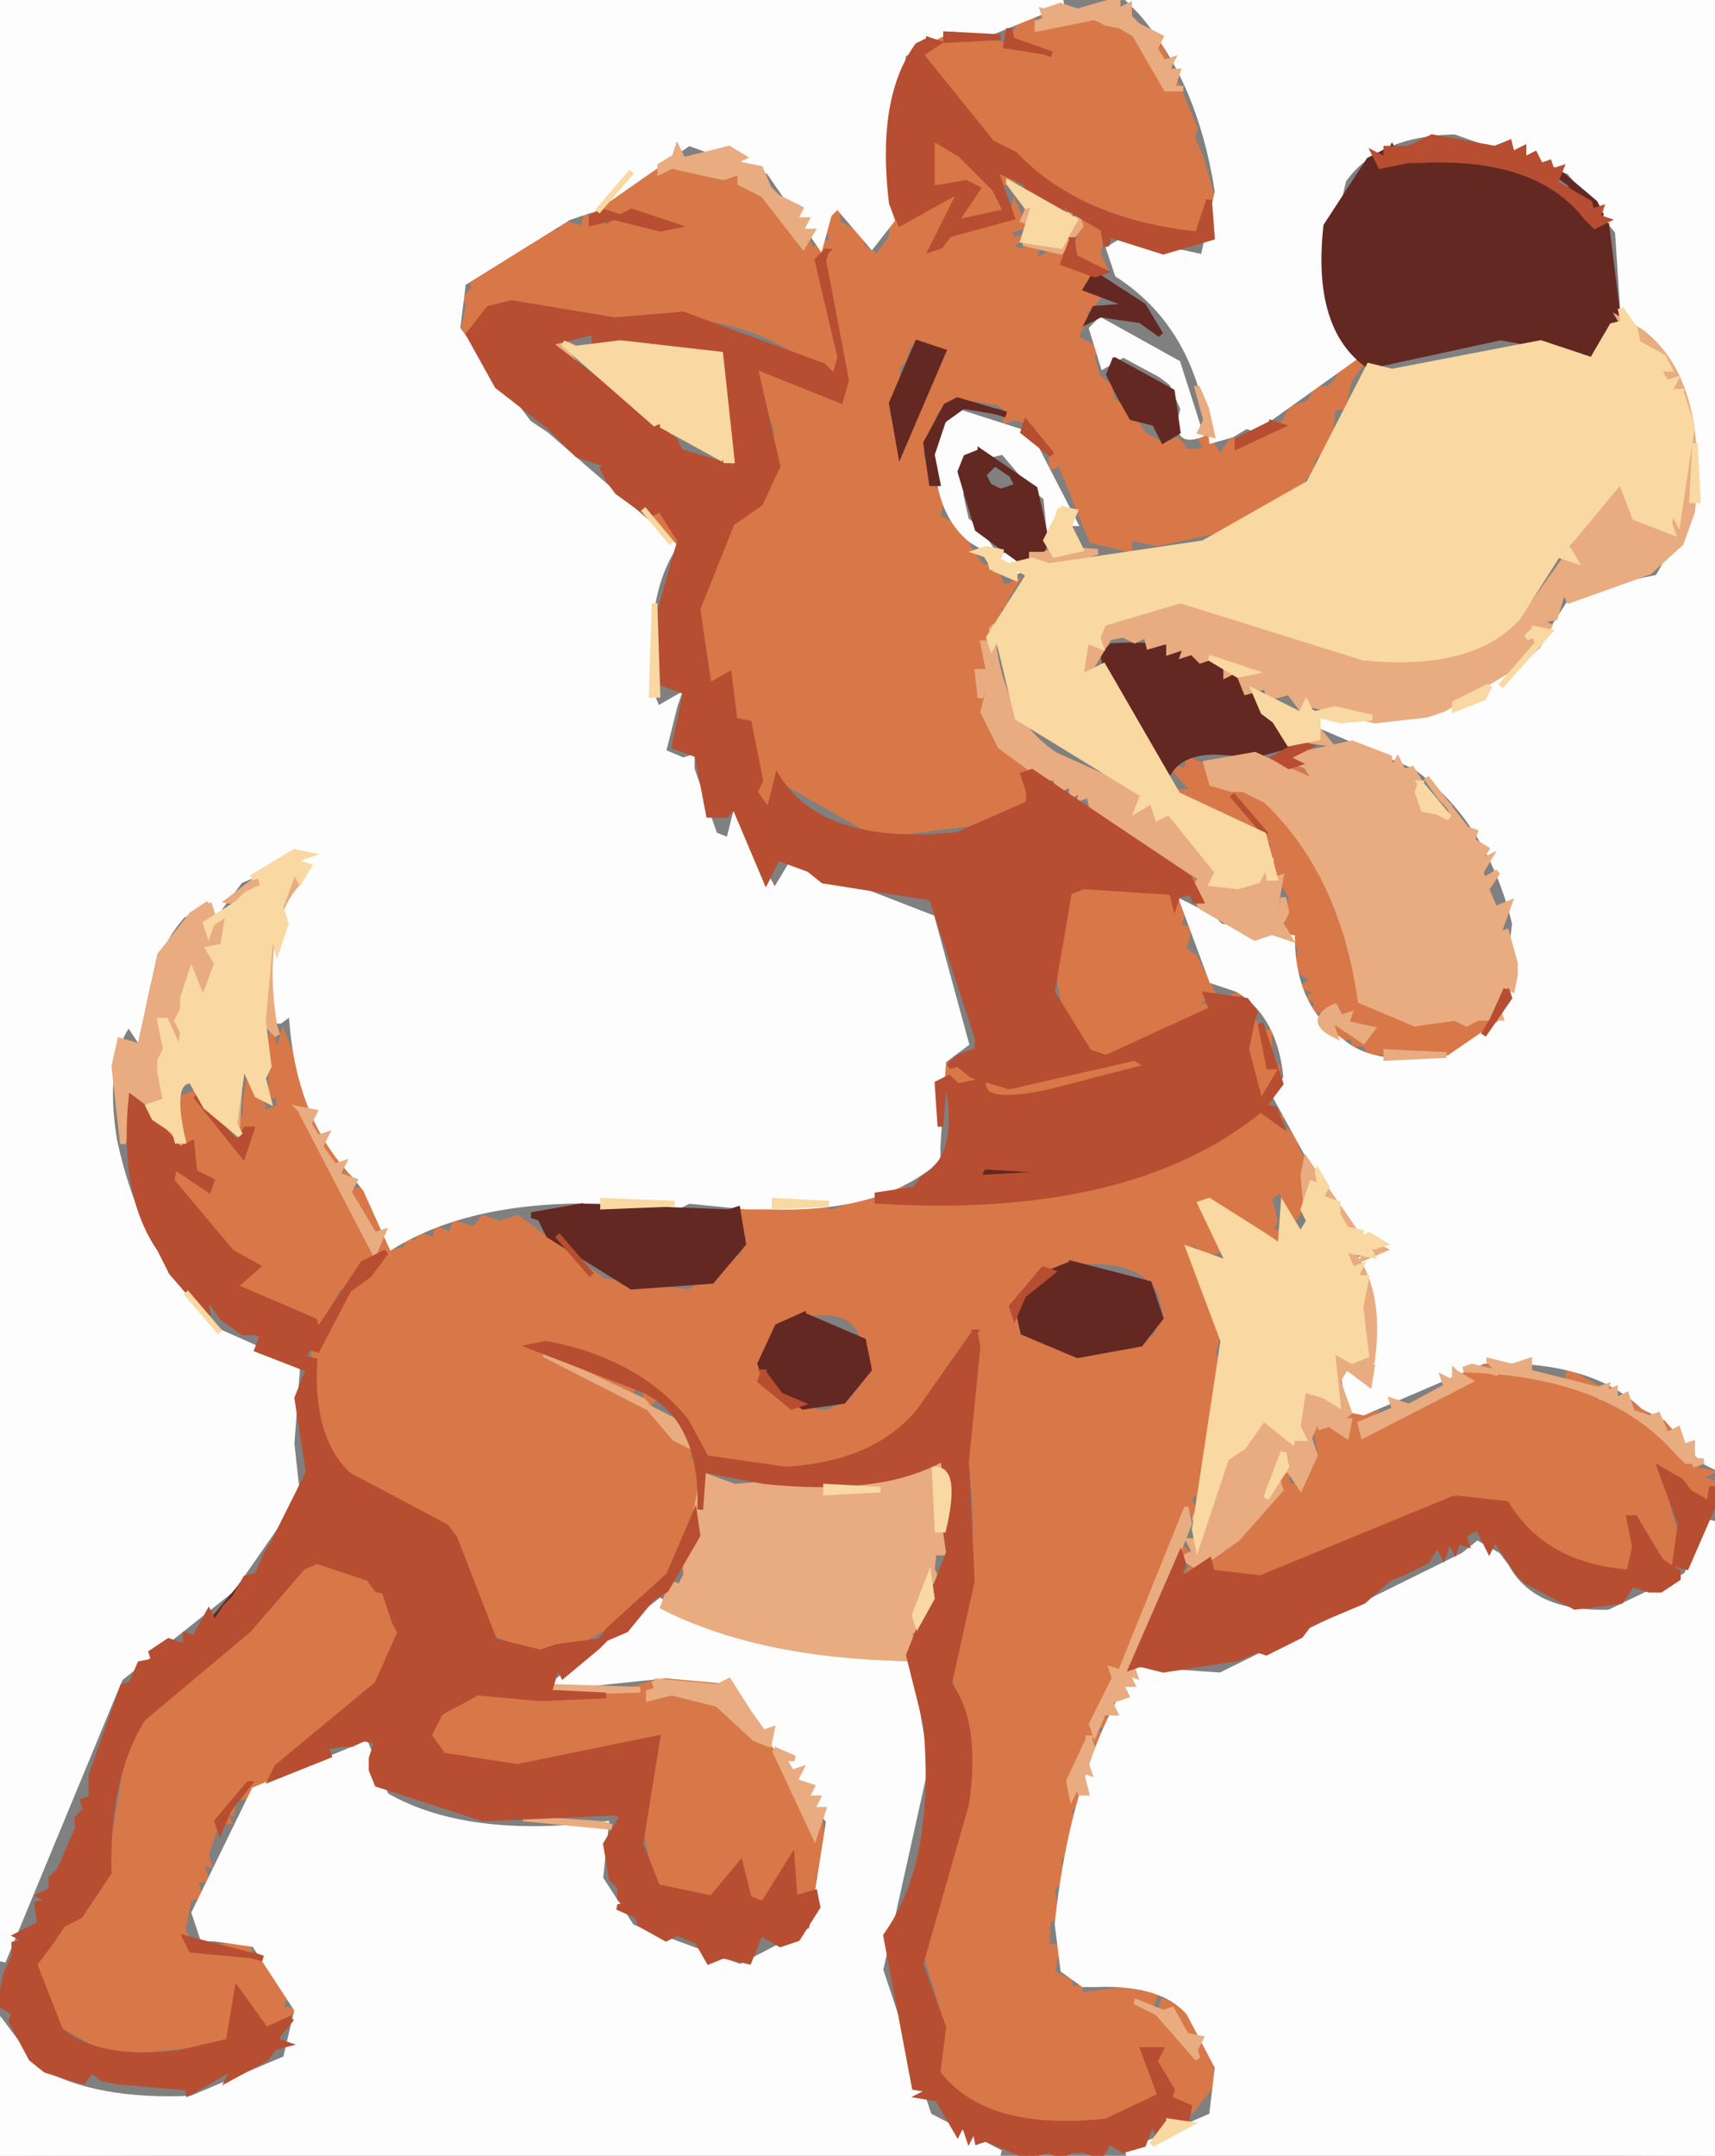 <svg xmlns="http://www.w3.org/2000/svg" width="300" height="377"><rect width="100%" height="100%" fill="#808080" stroke="none"/><defs/><path fill="#D87848" stroke="#D87848" d="M180.5 3l.5 2 2-.5-.5-1.5 8 1h2l2 1 1.5-.5 2.5 1.5 3.5 2.5.5-1.5 6.5 15.5-.5 1.5 1.5 3.5 2 7-2.5 6.5q-19-2-30-12l-1.5.5-.5-2.5-4-2L161 9.5l.5-2.5 2.5 1 .5-2 18 3V8L177 7l1.5-3 2-1z"/><path fill="#D87848" stroke="#D87848" d="M163 24l5 2.5 1.5 2.5 4 3 .5-2 3 1.5-3 1 2 4-9.5 3.5.5-1.5 1-3-2 1-3 7 1.5-.5 4-2 7-3 1.5.5.5-2.5 1.5 3.5-3 1 1.5 1.5 1.5-.5-2.5 1.5-2.5-1 4.5 2 3-1-1 3 6-3-.5 1.5 2.5 1.5 2.5 1-2 3.5 3 1.5-1.5 2-1.5-.5 1 2-2 3.5 3.5 2-.5 1.5 1 3.5 2 1.5.5 2.5 3 2 2.5 4 3.5 2 2.5-1 1.5 2h2l1.5-.5-1-2h1l2.5 3.5 2-3 2 1 4.5-2.5-.5-1.5 2.5 1 2-3.5 3-1 1.5-2.5h2l1.5-1.5 1-2.5 3.5-1-2.5 3.5-1 4.5-2 .5v2l-1 5.5-2 .5-1 3-5.5 6.5-2 1-1.5-.5-.5 1.5-1.5-.5-1.5 1.5-14 3-5-1v2l-6.5-1.5-5.5-13.5-1.5.5v-2l-3-5.5-3.5-1-1.5.5.5-1.5-1.5-1.5-2.5-.5q-8-1.5-9.5 3.5l-2 6 2.5 6.5 1.5-.5-1 5 3 1.5 4.5 7 2.5.5 1.5 3.5 2-1-1.5 2.5-.5 1.5-1.5-.5 1 2-3 9.5-2 1.5 7.5 14.5 2.5 1.5v2l-1 3-1.5 3.5-24 3-17.5-10-1.5 6-2.5-4.5v-2l-2.5-10.5-1.5.5-.5-7.5-3.5 2-2-17.5 9.5-14.5 1.5-1.5 3-11-4-11.5 15 6 1-9.5-1.5-5.5-.5 6.5 1 2-1 2.5-3.5-2q-11.3-10.2-34-9l-8 1-13-3-3.5 2.5-1 2 .5 1.5-2.5-1 1-4.5-.5-1.5 1.5-1.5-.5-1.5 4-2v-2l2.5-1.5h2l.5-1.5 2 1v-2l1.5.5.5-1.5 2.5 1 .5-2 3.5 1 .5-2 4 2 1.5-2.5-2.5-.5-1.5.5 9-7 1.5-2.5.5 2 2-.5-1-2.5 2 .5-.5 1.5 9 2 3-1v2l4 2 6 7 .5-1.5-.5-1.5 2.5 6 2-1.5h2l-1-2v-2l1.5-1.5v2l4.5 2.5-.5 1.5 3 2 2.5-3.5v-2l.5-3.5 1 3 10-6 1 2 2-3-7.5 1v-9zm-4 36l-1 3-1 1v2l-2 6 3 8 6-15 2-4-7-1z"/><path fill="#D87848" stroke="#D87848" d="M189.5 39l3.5 1-1 4.5 1 2-1.5-.5-3.5-1 1.5-6zM115.5 89l3.5 5.5-.5 1.5-4.5-5.5 1.5-1.5zM221.5 126l6.5 5.5-1.5-.5-5-5zM208 133l4 1.5 1.5 2.5 2 1h2l4 2q13.4 12.8 16.5 35l15.5 4 3-2 2 1 2.5.5-2.5 3.5-1.5-.5-1.5 2.5h-16l-.5-1.5 1-2.5-3 .5 1 2h-1l-.5-1.5-1.5.5-2-3 1-2-1.5.5-2.5-.5.5-1.5-1.5-.5 2-1-3-1 2-1-3-2 .5-3.5-1.5-2.5-1-3 1-3.5-2-3.5-1-2 1-2h-2l1-2-16-9h2l-4-4.5 2.5 1 .5-2zM226.5 134l8.5 6.5-1.5-.5-2.5-1.5-1.5-1.5-3-3zM202.5 147l6.5 7.5h-1l-5.5-7.5zM189.5 155l15.5 1 2 3.5-1 2.5 2 .5-1 3.5 2 1.5 3 6-3 2 3 1-19.5 8.5-5.5-4.5-3-17 3-7.5 2.5-1zM216.5 174v5l-.5-3-3-.5 3.5-1.5z"/><path fill="#D87848" stroke="#D87848" d="M214.5 177l.5 1.5-3.5 4.5v-2l-3.5 1.5 2 1-1.5.5-2.5-1.5 5.5-2.5 1.5.5 1.5-3.5zM219.5 179l1 2 1.5-.5v4l1.5 2.5v1l-1.5.5-1.5 3.5-2.5-11.5 1.5-1.5zM47.5 181l1 4 1-4 9.5 22.5-2-1-.5-1.5-.5 2.5 3.5 1.5 1.5.5-2 .5 1.5 3 2.5-1 5.5 11 2.5-.5.5-1.5 1.5.5.5-1.5 2.5 1 .5-2 2.5 1 .5-2 3.5 1 1.5-2 3 1 3-1 15 11 15 2 9.5-6.5 1-3-2-5 2.5-.5 6 1 4-1 4 1 3-1 3.5-1.5 1.5.5 2.5-.5-.5-1.5 23 1 13.5-2.5-.5-1.5 4 1q16.3-3.2 26-13l1 3 1.5-.5-.5 1.5 2.5 1.5 1 3 2 3-2 .5 1 5.5-1.5 2.5-2.5-5-2 1.5 1 4-1 2h2l-1.5 1.5-6.5-4.5-2.5-1.5-2.5-1-.5-2-1 4 2.5 1.5-.5 1.5 1.5.5-.5 1.5 1.5 1.5-2.5.5-2.5-1.5-.5-1.5-.5 3.5 2 3-.5 1.5 1.5 2.5 2 7-1 4h2l-2 20.5-2-1.5h-1l2 5.5-2.5-1-.5 1.5 1.5 2.5-2-1-1.5 6 2 2-2-1.5h-1l-1 4 1 2h-1l-.5-1.5-2.5 7.5.5 1.5-1.5-.5-1 4 .5 1.5-1.5-.5 1 2-3 1-2 5.5 2 .5-1.5.5-1.5-.5 1 2h-2l1.5 1.5v1l-2-1-.5 2 2 .5-5.5 12.5-1.5-.5 2 3-1 4.5-2 2.5 1 2.5-2 2.5 1 5h-1l-.5-1.5-.5 6.5h2l-1 4.5 3 1.5.5 1.5 1.5-.5-.5 1.5 8-1 5.5 1-1 2.5 2 .5.5-2q8 3.5 8.5 14.5l-3.5 4.5-3.5-2-2.5-6-.5 1.5 1 4q-5.6 5.9-18.5 4.5-14.5 0-20.5-8.5l1-11-4-13q9.2-13.3 8-37l-3-13q6.5-11.5 4-32l-1-17 2-6-5 4-6.5 10.5q-8 9-25 9l-12.5-3.5-.5-1.5-1.5 3.5h2l1 11h-1l-.5-1.5-2.5 7.5.5 1.5-2.5.5-6.5 7.5-5.5 3-3.5 2-5 2h-2L84 284.5 79.5 269l-3-2-15.5-9q-7-6.2-6-21.5l8.5-13.5 3.5-2.5-1.5-.5-6.5 5.5-3.5 6.5-14.5-7 4-3.5-14-12-1-5 2.5 1.5 4 2 .5-1.5-3-1.5-1.5-5-1.5.5 1-8.5 2.5-1 1.5 3.5.5 1.5 2.5.5 1.5 3.5 1.5-.5.5 2.5 1.5-4.5h-2l1-3v-2l.5-3.5 2.5 4.5-.5 1.5 3.5-1.5-.5-3.5-1 2v-11zM186 221l-3 1-6 7 1 4 9 4 15-3 2-4-1-4q-4-7-17-5zm-46 9l-2 1-5 11 10 5h2l4-2 3-4-1-7q-2-6-11-4zm-43 6l-1 2 3-1v2l3-1v2l3-1-8-3zm9 3l-1 2 2-1v2l2-1v2l2-1-1 2 3 1v-2l-7-4zm9 5l-2 2 6 4-1 2h3l-1-3-5-5zm75 62l-3 6 1 2 2-5v-3z"/><path fill="#D87848" stroke="#D87848" d="M201 184l5 .5q-13.5 7.3-34 6.5l-3.5-2v2l-2.5-1-1-3.5 2.5-.5 7 2 3 2 22-5 1.5.5V184zM258.5 239l3.5.5-4 1 16 1.5.5-2 4.5 2.5-2 1 2.5.5 2-1 1 3 2-1 3.5 2.5-.5 1.5 2 1 1-2 2 3-1.5.5 4 2.5.5 2 1-2 .5 1.5-.5 1.5 2.5.5-2 1 3 1-1 3.5-5-2-1.5-2-2.5-1.5 4 14-1.5 3.5-.5-2-5-3.5-1.5-4.5-.5 4.5 1 2-1 3.5q-14.9-1.1-21.5-12l-9-1-29 13-10 1-3.5-1-.5-2-5 4 2-3 6.5-2.5.5-2.5 6-5 1.5.5-1-2 3.5-5.5-.5 1.5.5 1.5 2.5-.5 1-4.5 2-.5-1-6h1l.5 1.5 2-1 2 3 .5-3.5-.5-1.5 3 1 1.5-.5-2 3 1.5-.5 13.5-6.5.5-2.5 5-2zM55.5 273l10.5 3 1.5 2 1.5 5.5 1 4-9.5 12.5-12.5 9.5.5 1.5-1.5-.5-.5 1.5-1.5-.5-1.5 2.5-2.5.5-.5 2.5-1.5-.5 1 2h-2l-2 6 .5 1.5-1.5-.5 1 3-2 .5 1 2.5-2 .5-1 5.5 1.5 3.5 10-1v2l4.5 2.5-1 2h2l-1 2h2l-1 3h2l-1.5 1.5-3 2-5-7-1.5 9-20.5 2L8 352.5l-2-9 3-5.5 2-1.5 3-1.5 5-7.5 4-24 9.5-10.5L53 275.5l1.5-1.5 1-1zM115.5 294q11.2-2.2 14.5 3.5l-2.5-1.5-12-1-2.5 1.5 3.5.5 7-1 4.5 2 3.5 4v-2l2.5 1-.5 2-1.5-.5 1.5 1.5 3.5 1 2 4.5-1 2 4 2 1 2-2-1-.5-1.5-.5 2.5 2.5 5.5 1-2 .5 6.5-2 3 2 3-2.5.5q-5.4 1.4-2.5-6.5l-2 1-3.5 6.5-2.5-1-1.5-6-5 6-9.5-2-3-15.5 3-10.5-29.5 5-9.5-3.5-1-4.5 2-1.5q4.8-5.2 16.5-3.5l12 1 10-3z"/><path fill="#FDFDFD" stroke="#FDFDFD" d="M0 0l186 .5L172.5 6l-6-1-8.5 4.5-3 26 1 3-3.5 4.5-6-7-1.5 1.5-1.5 5.5-9-13-14-5L104 36.5 99.5 38 81 49.5l-1 8L92.5 74l3 2L118 95.5q-6 9-4 26l1 2.5 3.5-2-.5 1.5-2 8 3.5 1.5 1.5-.5v2l4 11.5 2.5 1 1-4 7 13 3-5 24.5 9.5 6 22-4 3-1 15v2l-1.5 1.5q-9.9 7.6-28 7h-4l-10-1-2 1-13-1q-23.1-.6-37 8L64 208l-2-2.5Q52 195.1 51 177l-2 1.5h-1q-1.5-19.6 6-29.5l-12 5-4.5 6-.5-2-5 2q-6.8 7.5-7.5 22l-2-3q-4.8 6.7-2.5 20.5 4.6 21.4 18.5 33.5l13.5 6-1 13.5 1 9L40.5 278 21 293.5.5 343 0 0zM197.5 0H300v256.5l-2-1-6.5-7.5-4-2q-9.2-8.8-28-8l-21 9-2.5-.5-1-6.5 5 2 1-10.5-4-11 5-1.5-1.5-2-6.5-5.5-11-20 2-3q-1-11-8.5-15.5l-4.5-1.5-5-13.5 5 2.5 1.5 1.5 12.5 2q.1 12.4 8.5 18 5.8 5.2 19 3l9.5-6.5 2-17q-4.4-18.1-17.5-27.5l-17.5-7.5-1-2 1.5.5 19 1 20.5-13.5 5.5-8.5 14.5-3 2-3.5q6.4-5.6 5-19-2.4-15.6-13-23l-1-15-8.5-10.5-20-7q-13.7.3-19.5 8.5l-4 17 6 14L219.5 75l-1.5-.5-2.5 1.5-3.5 1q-2.2-19.8-16.5-29l-1.5-4.5 2.5-1.5 14 3 2.5-11.5Q210 14 199.5 2l-2-2z"/><path fill="#FDFDFD" stroke="#FDFDFD" d="M192.5 56l13.5 7.5 4 12.5q-4.9 1.8-3-4.5l-2-4.5-2-1.5-6.5-3.5-3.5 2-2-6.5 1.5-1.5zM167.5 72l12.5 4 8 15.5h-1l-1.5-2.5-2 3-.5-5-2-1.5-5.5-6.5-6.5 1.5-1 6 1 4.5 2 1.5 3 4.5 4 .5-.5 1.5 1.5.5-1.5.5-2.5-.5.5-1.5-2 1-1-3-2.5-1.5q-6.7-5.3-6-18l3.5-4.5zM299.5 266l.5 111-103-.5 15-6.5 1-8.5-5-9.5q-4.7-5.5-16.5-5h-2l-3.5-2.5-1-8q2.8-27 14-44.5l14.5 1 42.5-21 2.5-2 3.5 2 1.5 2q4.6 8.4 18 8l13.5-6.5 4.5-9.5zM115.5 280q17.3 10.4 43.5 11l3 17.5-8 36 8.5 25.5 12.5 6.5L0 377l.5-23 6 8q10.2 5.8 27 5l16.5-7 2-8.5-7.5-11.5-7-1h-2l-1.5-4.5L44.5 313l19.5-8 3.5 9q14.1 8.1 38.5 5l-1 9.5 5.5 8.5 19 7 12.5-6.5 3-19-17.5-24.5-11-1-19 2v-1l18-14z"/><path fill="#632821" stroke="#632821" d="M243.5 26l-1 2-1.5.5 3.5.5 2-1h2q20.5-.5 30 10l-.5-1.5-3.5-4.5-3.5-2.5 1.5.5 6.5 5.5 1 2-1 2h2l2 16-4.5 6.5-16-3-23 5q-9.5-6.5-7.5-24.5l7.5-11.5 4-2zM191.5 48l8.5 5.5 3 5-3.5-2.5-7-1-2 1 1-2 6.5-.5-8-3 1.5-2.5zM160.5 60l4.5 1.5-7.5 17.5-1.5-8.5 4.5-10.5zM195 63l10 5.5 1 7-2.5 1.5-1.5-3-4-1-2-3.5-2-4 1-2.5zM167.5 70l8.5 2.5-1.5-.5-6-1-3.5 2.5-2 6 1 5h-1l-1-7 3.5-6.5 2-1zM171.5 79l9.5 6.5 2 9-1 2.5-3.5 1-7.5-5.5-3-10 1-2.5 2.5-1zm2.5 2l-2 2 1 2 2 1 3-1-1-2-3-2zM194.5 113q16.6-1.1 23.5 7.5l7 10-5.5 1.5h-2q-9.9-1.9-13 3-9.2-6.8-11.5-20.5l1.5-1.5zM171.5 204l17.5.5-17.5.5v-1zM101.5 211l26 1 1.5-.5 1 6-5.5 6.5-14 1-14.5-9-1.5-3-1.5-.5 8.5-1.5zM187.5 221l13.5 3.5 2 6-3.5 4.5-11 2-9.5-4-1-4.5 4.5-5.5 5-2zM140.5 230l10.5 4.5 1 5-4.5 5.5-7 1-6.5-4.5-1-3 3-6.5 4.5-2zM42.5 277l-5 6 5-6z"/><path fill="#E8AC80" stroke="#E8AC80" d="M195.5 0v2l2-1v2l1.5 1.5 4 2-1 2 1.5 2.5 1.5-.5-1 2h2l-1 3h2-3L198.5 6 196 4.5l-2.5-.5-2-1-10 2V4l1.5-.5-.5-1.5 3 1V2l-1.5-.5 1.5-.5 3 1 7-2zM118.5 26l1 2 8-2 2.5 1.5-2 1 2.5.5 2.5.5 1.5 3.5 1.5 1.5 4 2-1 2h2l-1 2h2l-1.5 2.5-7-9-4-2v-2l-3 1-9-2-2 1v-1l2.5-1.5.5-1.5zM180.5 35l.5 4 2-.5-.5-1.5 3 1 1.5-.5-2.5 4.5-4.5-1.5.5-1.5-1.5-.5 1.5-3.5z"/><path fill="#E8AC80" stroke="#E8AC80" d="M188.5 38l.5 1.5-3.5 4.5-6.5-1.5 2.5-.5 4 1 3-5zM283.5 56l3.5 2q11.3 8.5 9 31.5l-2 5.5-5.5 5-14 5-1-2-1.5 5-3 .5 2 1-2 3.5-4 3.5-12.5 7.5-3 1-9 1-12-3-.5 1.5 4.5 5.5-3.5-.5 2-1-5.5-7.5-3.5 1-.5-2-3.5 1-1-2.5 2-1-2.5-.5-2 1v-1l1.5-.5-4.5-1.5-1.5.5-1.5-1.5-1.5.5.5-1.5-3 1v-2l-3.5 1-.5-2-2 1-2-1-2.5.5-4.5 7.5-.5-2.5 1-4.5 3-1.5 1.5-1.5 13-4 31 10h12q12.7-1.8 18.5-10.5L283.5 84l4 8q5.9 2.1 4.5-2.5h1l.5 1.5 1.5-15.5L283.5 56zM96.5 59l5.5 2.5-1.5-.5-1.5.5 3.5 4.5-6-7zM109.5 60l12.5.5-12.5.5v-1zM111.5 65l-2 5v-2l-1.5-.5 3.5-2.5zM209.5 68l1.5 3.5 1 4.5-2-.5 1-2-1.5-5.5zM117.5 72v2l2-1-1 2-2 1-1.5-3 2.5-1zM185.5 96l6.5.5-11.5 3.5v-3h2l3-1zM173.5 110q1.1 15.4 11 22l15.5 7 .5 2 1.5-.5.5 2.5 2-1 10 13h2l3.5-1 2.5-4-.5 1.5.5 2.5 1.5-.5-1 6h1l.5-2.5.5 2.5-1 2 1.5 2.5-3-1-3 1-9.5-5.5-1-3 1-2-19-12.5-.5-2-1.5.5.5-1.5-2 1v-2l-2 1-1-2h-2l-7.5-5.5-3-6 1-4h-1l-.5 1.5-.5-4.5h2l-1-5h2l-.5-2.5z"/><path fill="#E8AC80" stroke="#E8AC80" d="M236.5 130l6.5 2.5.5 2.5 1-2 1 2 1.5-.5 4.5 7.5 3 1-1-2-1.5-1.5-2.5-3.5 7 9 1.5.5-.5 1.5 2.5 1.5-1.5 2.5 2-1-1.5 2.5.5 1.5 2.5-1.5-2 3 1.5 3.5 2.5-1-2 5.5 1.5-.5 1.5 5.5v2l-.5 2.5-2.5-1 1 2.5-1 2 .5 1.5h-4l-2 1-2-1-7 1-9.5-4q-3.1-22.2-16.5-35l-4-2h-2l-3.5-1-1-3.5 8.5-1.5 11 5-2-3-3.5-1.5 11.5-2.5zM48.5 151l1.5.5-4 1.5-1.5 2-1.5 3-3-.5 8.5-6.5zM51.5 152l.5 2.5q-6.8 7.7-4 25l.5 1.5-1.5-1.5-1-11 5.5-16.5zM36.5 158l1 3 2.5-1-3 7.5v2l-1.5 5.5-2-5-2.5 5.5 1 2-1 2 1 4h-1l-2.5-5.5-.5 4.5v2l1 2-1 3 3 10-2-1v-2l-1.5-2.5-1.5.5.5-1.5-4-1 .5 1.5-1.5 6.5-1.5-13.5 1-4.5 3.5 1 3.5-16 2-2.5 3.5-4.5 3-2zM233.5 176l1 2 1.5-.5-.5 1.5 4.5 1-1.5 2-6-4 1 3q-5-2.5 0-5zM242.5 184l10.5.5-10.5.5v-1zM42.5 186l-.5 1.5-.5 9.5-.5-9.5 1.5-1.5zM52.5 194l2.5.5-1 2 1.5 2.5 1.5-.5-1 2 2.5 3.5 1.5-.5-1 2 3 1-1 2 4.5 7.5 1.5-.5-1.5 3.5-13-25zM228.5 203l9 13 4.5 2.5-3.5 1.5.5-1.5-1.5-1.5-8-10-1 4-.5-5.5.5-2.5zM235.5 218q6.3 6.6 4.5 20l-2 .5 2 .5-.5 3-4-3-1.5 2.5 2 5.5-2 1.5h2l-.5 2.5-3-2-1.5.5-.5-1.5-1.5 3.5 1 3-2.5 5.5-2-3-2.5.5 1 3-7.5 8.5-7 5-2.5-1.5 2-1-1-2h2l-1-4 1.5-3.5 1 3 .5-4.5-1-2h1l.5 1.5 2-5 3-2 3.5-5 5 4 2-9 5.5 3 .5-1.5-1-8.5 2-.5-1.5-2.5 3.5 2.5-2 1 1.5 2.5.5-2q3.8 1.1 2-7.5l-4-9 .5-2.5zM95.5 237l22.5 11.5 2 4-2-1-5.5-6.5-17-8zM260.5 238l4 1 3-1v2l12 3 1.5-.5-.5 1.5 2-1v2l2-1 1 3 3 1 1.5-.5 1.5 3.5 2-1 1 3 1.5-.5v2l.5 1.5 1.5-.5h-3l-1.5-1.5q-12.1-13.9-37.5-14.5l1.5-.5 4 1v-1l-1-1zM254.5 240l2.5 1.5-18.5 9.5-.5-2 6-2.5-.5-1.5 3 1 6.5-3.5-.5-1.5 2 1v-2zM164.5 255l.5 2-2 .5 2 14h-1l-.5-1.5-.5 4.5 1 2h-2l-1 5 .5 1.5-1.5-.5 1 2-2 1 1 2.5-2 .5.5 1.5q-25.7-.5-42.5-9l1.5-4 1.5.5 1-2v-2l3-15.5 5.5 2 12-1 13 2v-1l-8.5-.5q13.7 1.7 19.5-4.5zM207.5 264l.5 2.5-10 25 .5 1.5-1.5-.5 1 2h-2l1 2-3 1 1 2h-2l-1.5 3.5-.5-1.5 4-8-.5-1.5 1.5.5 11.5-28.5zM114.5 294l11 1 2-1 3.5 5.5 2.5 3.5 1.5-.5-.5 2.5-2.5-1-6.5-6-8-2-4 1v-1l1.5-.5-.5-1.5zM96.5 295l15.5.5-15.5.5v-1zM190.5 304l.5 1.5-1 3 .5 1.5-1.5-.5 1 4h-1l-.5-1.5-1 2-.5-2.5 3.5-7.5zM135.5 306l3.5 1.5h-2l1.5 2.5 1.5-.5-1 2 3 1-1 2h2l-1 2h2l-1.5 4.5-7-15zM91.5 318l15.5 1.5-1.5-.5-14-1zM198.5 350l5 2 1.5-.5 2.5 4.5 2.5.5-1 2 .5 1.5-7-8-4-2z"/><path fill="#B74E31" stroke="#B74E31" d="M176.5 5l.5 2 7 2.5-1.5-.5-6.5-1 .5-3zM165.5 6l9.5.5-9.5.5V6zM162.5 7l1.5.5-3 2L173.5 25l4 2q11.2 11.8 32 14l2-6 .5 6.5-8.5 2.5-9.5-3-.5 2-.5-3-6-3.5-.5-1.5-1 2-5.5-3-.5-2-5.5-2.5 3 8.5-11 3-1.5 2-1.5.5 5-10-1.5.5-9 5-1.5-3.5q-2.2-18.2 4.5-27.5l2-1zm.5 17v9l6-1 2 1-4 6 9-2-2-4-4-4-2-2-5-3zM250.5 24l11 2 2.5-1 .5 2 2-1v2l2-1 1 2 1.5-.5.5 1.5 1.5-.5-1 2.5 6 3.5.5 1.5 1.5-.5-.5 1.5 1.5.5-2 1-1.5-1.5q-8.5-11-29-10h-2l-5 1-1-2 2 1v-2h4l4-2zM105.5 37l3 1 2-1 7.5 2.5-2.5.5-8-2-4 1v-1l2-1z"/><path fill="#B74E31" stroke="#B74E31" d="M187.5 42l.5 3 5 2.5-1.5.5-5.5-2 1.5-4zM144.5 44l-.5 1.5 4 21-1 3.5-15-6 4 17.5-3 6.5-5 3.5-6 15 2 13.5 3.5-2 1 8 2.5.5 2 10-1 2 2.5 3.5 1.5-6q7.9 12.5 31.5 10l12.5-5.5v-2l-1-3 1.5-.5 27.5 18.5 2 4h-1l-.5-1.5-2.5.5-.5 1.5-.5-2-15.5-1-2.5 1-3 17.5 6.5 10.5 3 1 18.5-8.5-1-2.5 7 1 1.5 2-.5 1.5-1 5 2.5 9.5 3-5 .5 1.5-3 4 2 .5 1 2.5-3.5-2.5q-22.8 18.7-67 16v-1l6.5-1 1.5-2q6.5-3.5 4.5-15.5h-1l-.5 6.5-.5-7.5 2-1 1.5 1.5 4.5-1q-.8 4.7 11.5 2l17.5-4.5-2.5-1.5-22 5-6.5-2-2.5-2-1.5.5 1.5-1.5 2.5-1 .5 2 .5-2.5v-2l-8-24.5-19-3-2.5-2-5.5-2-2 4-5.5-13-1.5 1.5h-3l-2-10.5-4-1.5 2-9.5-4-1.5-1-11 4-14-3.5-5.5-2 1-5.5-4-1.5-2-1-2 1.5-.5-6-2-5-5-9-7-5-9 3.5-4.5 4-1 18 3 12-1 24.5 9 2 2 1-3.5-4-17 1.5-1.5zM104 58l-8 2 22 17 1 2 10 3-3-21-22-1v-2zm68 146l-1 2 18-1-17-1zM179.5 74l4.5 5.5-5-4 .5-1.5zM222.5 74l1.5.5-7.5 3.5v-1l6-3zM227.5 130l1.5.5-4 2 2 1-1.5.5-2.5-1.5 4.5-2.5zM215.5 139l6 7-6-7zM263.5 173l.5 1.5-4.5 6.5 1.5-2.5 2.5-5.5z"/><path fill="#B74E31" stroke="#B74E31" d="M220.5 179l2.5 7.5h-1l-1.5-7.5zM23 192l2 1.5 6.5 7.5 2-1 .5 5 3 1.5-.5 1.5-6-4-.5 2.5L40.5 219l4.5 2.5-4 3.5 14 6 .5 2 8-12 4-2-3 4-3.5 2.5-5.5 10.5-1.5-.5-1 2 2 .5q-.8 13.7 6 20l17 9 1.5 2 7 18 8 2 3-1 7.5-1 1.5-2 10.5-9.5 4.5-10.5.5 3.5-5.5 9.5-2.5 1.5-4.5 5.5-3.5 1.5-1.5 1.5-6 5-1-2-1.5 5 10 .5-11.5.5-11-1-6.5 3.5-2 4 2.5 3.5 13 2 24.5-5-3 18.5 3 7.5 9.5 2 5-6 1.5 6 2.5 1 5-8 .5 7 3.5-1 .5 2.5-3.5 5.5-3 1-3.5-2-2 5-4.5-1-2.5 1-2-3.5-3.5-1.5-2 1-4.5-2.5-.5-1.5-3.5-1.5h2l-1.5-1.5v-2l-1.5-1.5-1-6 3-5-1.5-.5-23 1-18.5-6-1-2.5v-2l1-3-2.5-.5-2 1h-2l-2.5.5.5 1.5-10 4 1-2L66 294.5l4-9-1-2-1.5-4.5 1.5-.5-3-.5-1.5-2-9-3-2.5 1-9.5 11L25 300.5q-6.4 10.1-6 27l-5 7.5-3 1.5-2 3-3 4 4.5 11.5q6.7 5.8 21 4l8.5-2 1.5-9 5 7 4.5-2-2.5 3v1l1.5.5-2 .5-1.5 2-6.5 3.5 1-2-2 1-2.5 1.5-3.5 2-.5-3-.5 2-11.5-1-2.5-.5-2-1.5-1.5 2-6.5-2-2.5-2-3.5-6.5.5-1.5-2.5-1.5 1-5 1.5-3.5v-2l2.5-.5-2-1 4-2-.5-3.5 2.5-.5-2-1 2-1v-2l1.5-1.5 1.5-3.5 1.5-3.5 1.5.5-1.5-1.5v-1l1.5-1.5-.5-1.5 1.5-.5v-4l5.5-15.5 1.5-.5 1.5-3.5 2.5-.5-.5-1.5 3-2 3 1v-2l1.5.5 2.5-4.5 1 2 2-3 1.5-1.5 2-3.5 2-.5 1.5-3.5 1.5-2.5 6-12-2-13 2-5-9-3.5 1-2.5-1.5-.5h-2l-3.5-2.5-2.5-3.5-.5 1.5.5 1.5-6.5-7.5-2-4q-6.7-9.7-5-26.5zM34.5 192l7 8 1.5-2.5h1l-1.5 4.5-8-10zM97.5 216l6 7-6-7zM182.5 222l1.5.5-5 4-1.5 3.5-.5-1.5 5.5-6.5z"/><path fill="#B74E31" stroke="#B74E31" d="M170.5 233l.5 2.5-2 20 1 21-4 18q5.1 6.9 3 21l-8 28 4 11-1 8q8.2 10.8 29.5 8.5l9.5-4.5-3-8h3l-1 2 3 5-.5 1.5 3.5 1.5-.5 2.5h-2l-3 2-1-2-1.5 4-3.5 1-2.5-1.5-1.5 2.5-3-1h-2l-2 1-2-1-4 1-7-3-1.5.5-.5-2.5-1 2-1-3-1 2-3.5-6-3-.5 2-1-3-.5-5-26.5q9.2-12.8 7-37l-3-12 7-18-1-7 1-2-1-7.5q-11 6.2-31.5 4l-10.5-2-.5 7q.5-16-10-21L93 235.5l2.5-.5q16 3 24.5 13.5l3.5 6.5 14 2q16-1 23.5-10.5l9.5-13.5z"/><path fill="#B74E31" stroke="#B74E31" d="M133.5 240l3 4 3.5 1.5-1.5.5-5.5-4.5.5-1.5zM290.5 257l3.5 2 1.5 2 3.5 2 .5-3 .5 2.5-5 11.5-2-.5 1-7-3.5-9.5zM254.5 262l9 1q6.6 10.9 21.5 12l1-4.5-1-5h1l4.5 7.5 3 2v1l-3 2h-2l-3-1-2 3-8 1-8.5-4.5-1.5-1.5-4-6-1 2-2-4-2.5 1.5.5 1.5-1.5-.5-.5 1.5-1-2-1 3-1-2-2 3-4 2-2.5 1-4.5 4-9.5 4-1.5 2-6 3-1.5-.5-3.5 1.5-13 2-4-1-1.5.5 8.5-19.5.5 1.5-1 3 2.5-1.5 3-2 .5 2 8.5 1 34-14zM43.5 312l-3.5 4.5-1.5 3.5-.5-1.5 5.5-6.5zM32.5 339l13.5 3.5-1.5-.5-11-1-1-2z"/><path fill="#F9D8A1" stroke="#F9D8A1" d="M110.5 30l-6 7 6-7zM176.5 32l11.5 6.5-2.5 4.5-6.5-1 2-6.5-1.5.5-3-4zM283.5 54l2.5 3.5.5 2.5 4.5 2.5 1 2h-2l1.5 2.5 1.5-.5-1 2h2l-1 3h1l.5-1.5 1.5 4.5-2.5 16.5-1-2-.5 2.5.5 1.5-6.5-2.5-2.5-6.5-9.5 11.5 1.5 2.5-3-1-7 11q-8.1 8.9-27 7l-32-10-13.5 4-1 2.5.5 1.5-2.5-1-1 6.5 4-2 13 22.5 15 7 2 7.5h-1l-.5-2.5-1.5 3-3.5 1-4.5-.5 1-2-8.5-10.5-2 1-1-3-2.5 1.5 1-2.5-22-13.5-3.5-14.5-1 2-.5-1.5 7-11-2.5-1.5v2l-3.5-1.5-1.5-2.5-1.5-.5 1.5-.5 2.5.5-.5 1.5 2 1 4-1 3 1 27-4L229 84.5 239.5 64l4 1 26-5 9 3 3.5-6 2-.5-.5-2.5zM98.5 60l2 1 8-1 17.5 2 2 18.5h-1l-.5-2.5-.5 2-10-5.5.5-1.5-2 1-16-14zM296.5 78l.5 9.5h-1l.5-9.5zM112.5 89l5 6-5-6z"/><path fill="#F9D8A1" stroke="#F9D8A1" d="M185.5 89l2.5.5-1 2.5 2 4-4.5 1-1.5-2.5 2-4 .5-1.5zM114.5 106l.5 15.5h-1l.5-15.5zM268.5 110l2.5.5-8.5 9.5 6.5-7.5-.5-1.5-1.5.5 1.5-1.5zM211.5 115l7.5 2.5-2.5.5-5-3zM260.5 120l-1 2-5 2v-1l6-3zM219.5 121l8 4 1-2 1 2 4-1 6.5 1.5-5.5.5-4-1v4l-5 1-2.5-4-2-1.5-1.5-3.5zM248.5 137l5 6-2-1-2.5-.5-1-3 .5-1.5zM51.5 149l2.5.5-3 1 3 1-1.5 2.5-1-2-3.5 9.5h1l.5-1.5.5 1.5-1.5 4.5-1-4-1.5 16.5 1 8-1 2 1 4-2-1-2.5-5.5-1.5 10.5 1 2-6-5-2.5-4.5q-4-.2-1.5 10.5h-1l-1.5-6.5-.5 2.5 1 2-3-2-1-2 3-1-1-5v-2l1-2-1-5h1l2.5 5.5.5-3.5-1-2 1-2v-2l1.5-4.5 2 5 2.5-6.5-1.5-2.5 2.5-.5 1-6-3 2-.5 1.5-.5-1.5 5.5-3.5 1.5-1.5 3-1.5-.5-2-1.5.5 7.5-4.5zM230.5 205l1.5 2.5-1 2 3 1v2l1.5 2.5 2.5.5-.5 1.5 2-1 2.5 1.5-1.5.5-1.5-.5 1 2-5-1 1.5 3.5 1.5-.5-1 2h2l-1 5 1 8.5-2.5 1-3.5-2 1 9.5-2.5-1.5-3.5-1-1 6.5 1 2h-1l-.5-1.5-.5 2-5-4-3.5 5-3 2-5 15-.5-2.5 5-33-6-16 1.5.5 5.5 2-5-10.5 1.5-.5 9.5 6 3 2 .5-7 3 5 1.5-2.5-1-2 1.5-4.5 1.5.5-.5-2.5zM105.5 210l12.5.5-12.5.5v-1zM135.5 210l9.5.5-9.5.5v-1zM32.5 226l6 7-6-7z"/><path fill="#F9D8A1" stroke="#F9D8A1" d="M224.5 254l.5 2.5-3.5 5.5.5-1.5 2.5-6.5zM163.5 257q4-.2 1.5 10.5h-1l-.5-10.5zM144.5 260l9.5.5-9.5.5v-1zM162.5 276l.5 3.5-2.5 4.5-.5-1.5 2.5-6.5zM204.5 371l3.5.5-6.5 3.5 3-4z"/></svg>